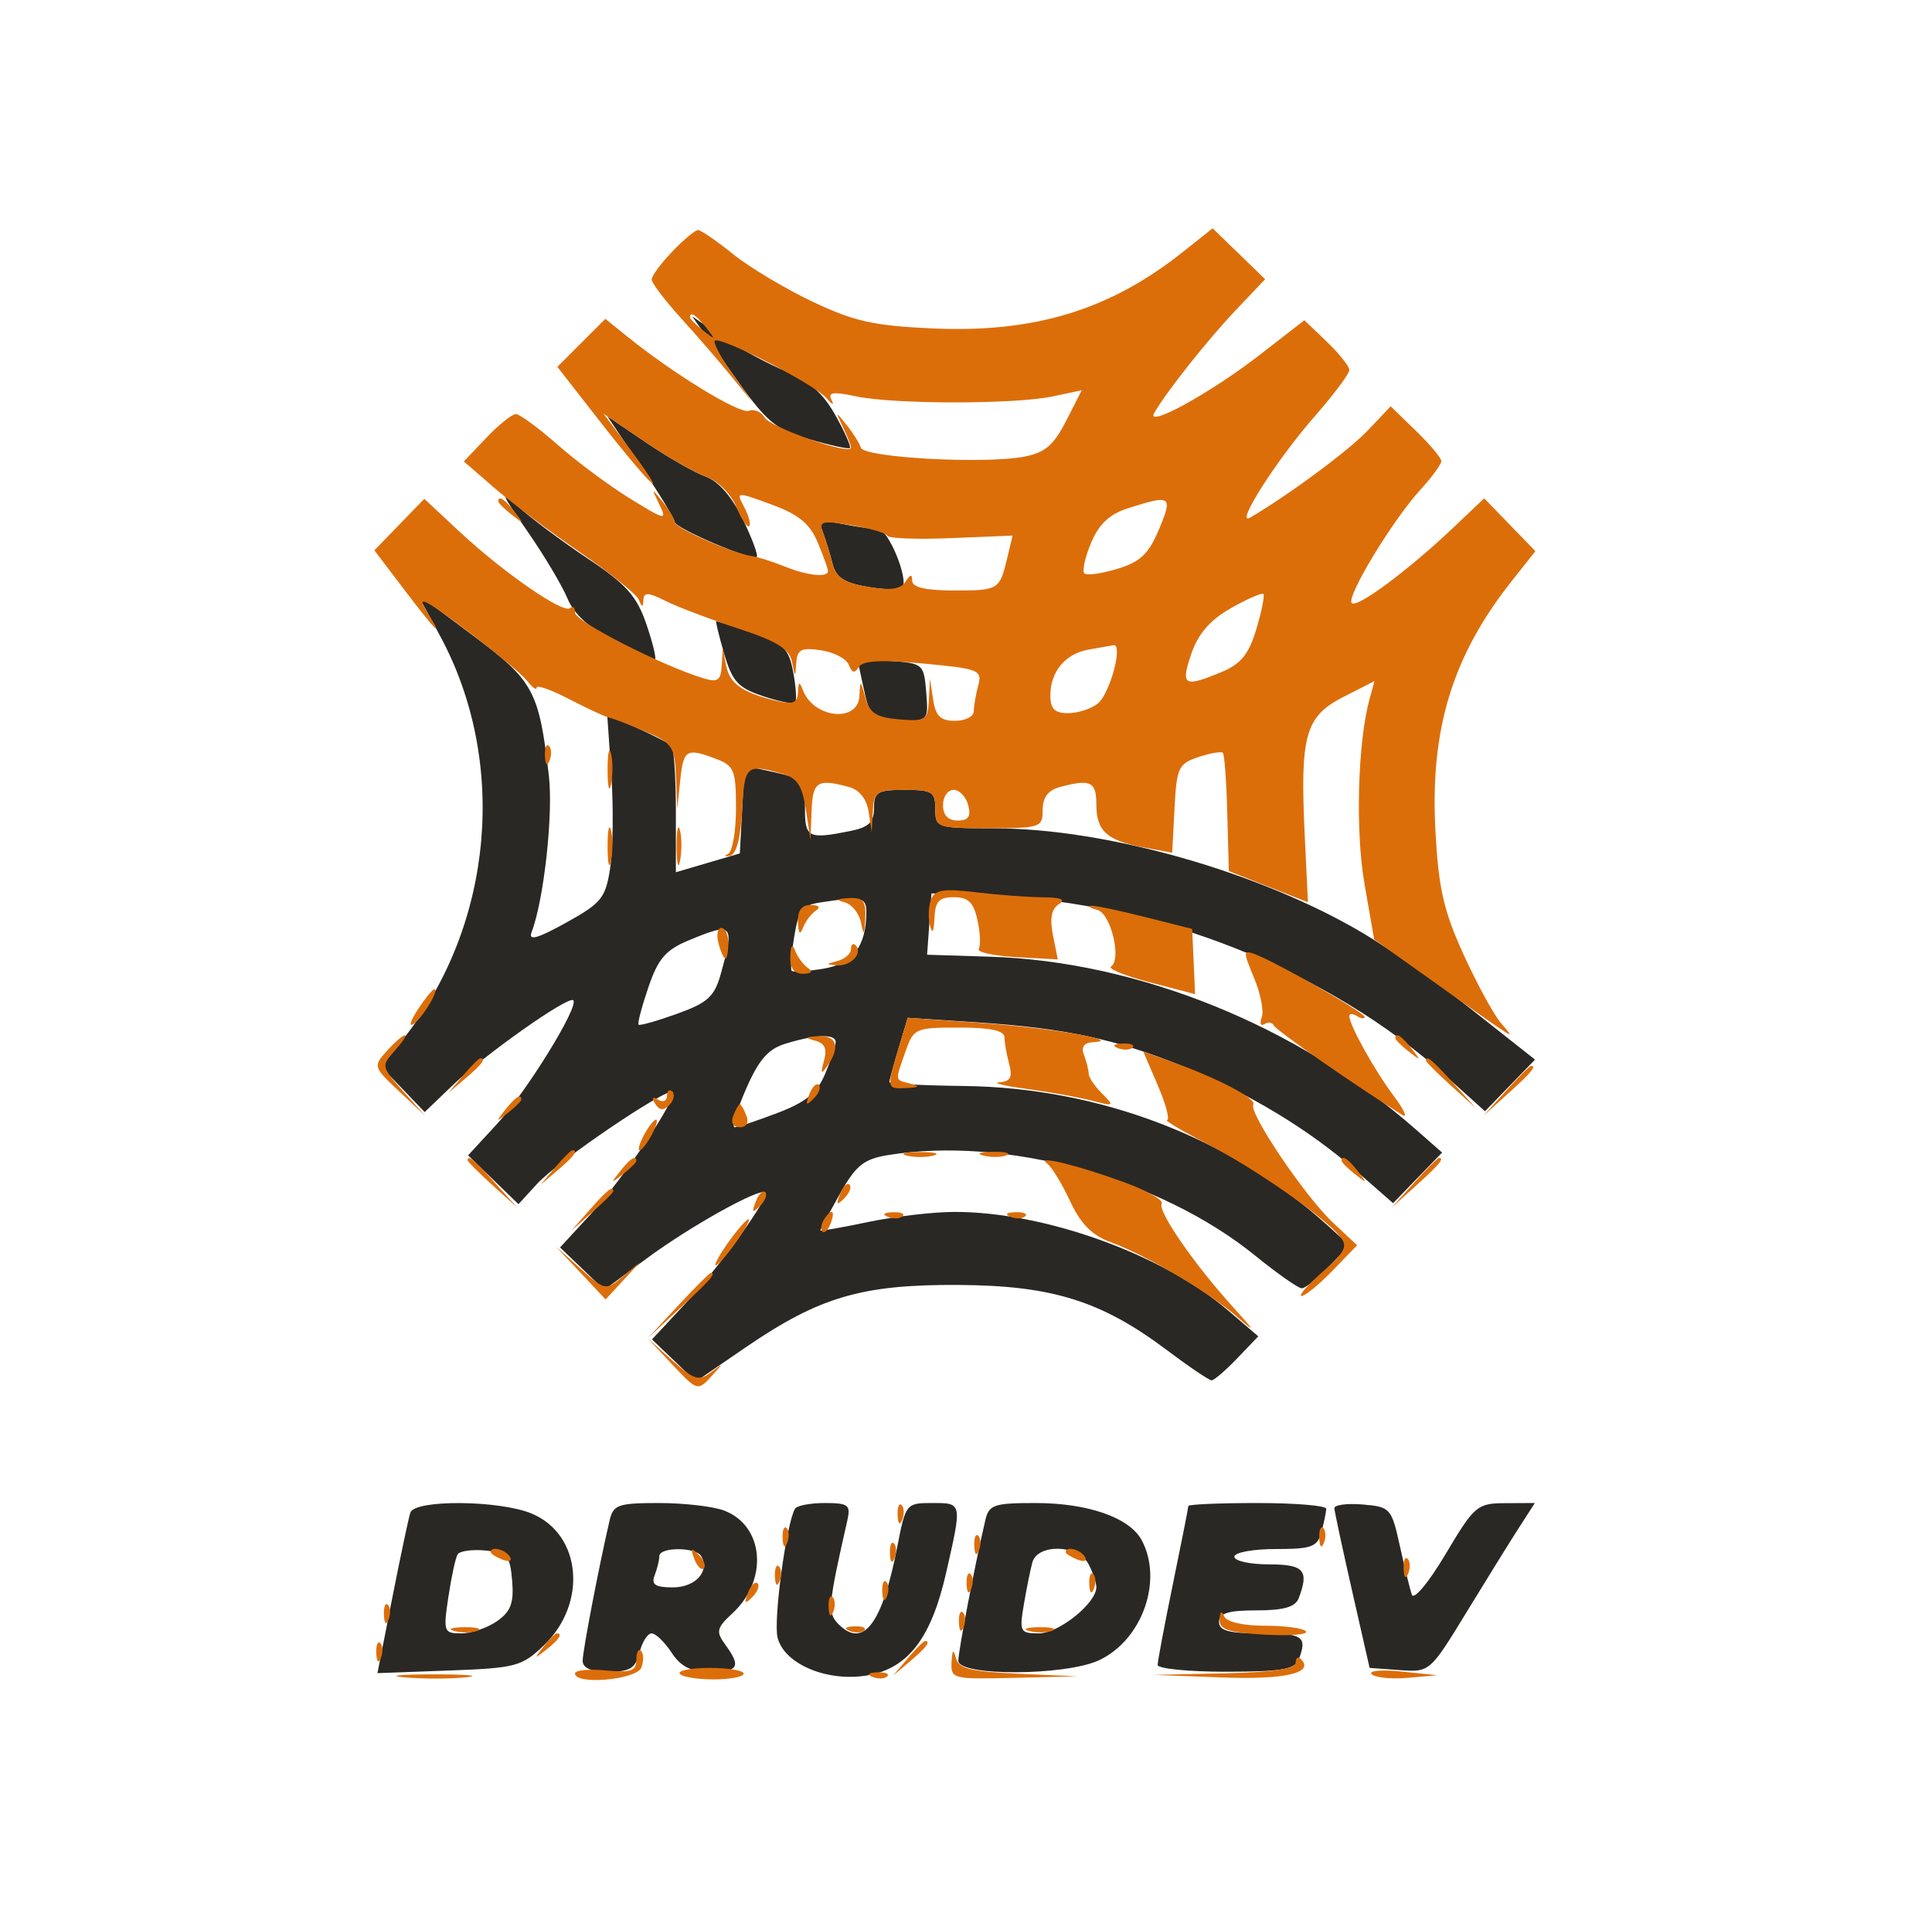 <svg xmlns="http://www.w3.org/2000/svg" width="252" height="250" viewBox="0 0 252 250" version="1.1"><path d="M 95.392 48.526 C 99.979 55.051, 101.010 55.942, 105.500 57.258 C 108.250 58.064, 110.658 58.591, 110.851 58.428 C 111.044 58.265, 110.185 56.322, 108.942 54.111 C 107.352 51.281, 105.477 49.608, 102.613 48.462 C 100.375 47.566, 96.685 45.579, 94.414 44.046 L 90.284 41.260 95.392 48.526 M 83.612 60.829 C 86.025 64.428, 88 67.678, 88 68.053 C 88 68.860, 98.137 73.196, 98.703 72.631 C 98.917 72.417, 98.089 70.178, 96.863 67.655 C 95.461 64.770, 93.682 62.730, 92.067 62.157 C 90.655 61.655, 87.188 59.679, 84.362 57.765 L 79.223 54.285 83.612 60.829 M 68.760 69.232 C 70.950 72.384, 73.315 76.347, 74.016 78.038 C 74.872 80.106, 76.869 81.914, 80.111 83.556 C 82.764 84.900, 85.146 86, 85.406 86 C 85.666 86, 85.183 83.959, 84.334 81.465 C 83.055 77.713, 81.728 76.222, 76.644 72.825 C 73.265 70.567, 69.212 67.545, 67.639 66.110 C 65.171 63.859, 65.325 64.288, 68.760 69.232 M 107.336 69.434 C 107.706 70.398, 108.272 72.236, 108.594 73.520 C 109.043 75.308, 110.112 76.012, 113.158 76.527 C 115.345 76.896, 117.374 76.959, 117.667 76.666 C 118.617 75.716, 115.884 69, 114.547 69 C 113.834 69, 111.768 68.704, 109.957 68.341 C 107.098 67.770, 106.753 67.913, 107.336 69.434 M 57.392 82.907 C 66.265 99.290, 64.380 120.514, 52.736 135.309 L 49.739 139.118 52.566 142.069 L 55.394 145.021 58.947 141.610 C 63.165 137.560, 74.145 129.811, 74.774 130.440 C 75.561 131.228, 68.675 142.389, 64.815 146.581 L 61.056 150.662 64.341 153.845 L 67.625 157.028 70.062 154.372 C 72.794 151.395, 87.064 141.730, 87.735 142.402 C 88.435 143.102, 81.323 153.694, 77.018 158.365 L 73.048 162.672 75.932 165.435 L 78.817 168.199 84.419 164.060 C 90.088 159.872, 99.163 154.829, 99.830 155.496 C 100.430 156.097, 93.878 165.183, 89.312 170.082 L 85.040 174.664 87.902 177.406 L 90.764 180.148 97.277 175.689 C 106.871 169.121, 112.440 167.488, 125 167.561 C 137.238 167.632, 143.656 169.638, 152.214 176.068 C 155.091 178.231, 157.712 180, 158.036 180 C 158.360 180, 159.863 178.709, 161.375 177.131 L 164.124 174.262 160.169 170.876 C 151.617 163.557, 136.262 158.030, 124.500 158.038 C 121.750 158.040, 116.688 158.631, 113.250 159.351 C 109.813 160.072, 107 160.569, 107 160.456 C 107 160.344, 108.131 158.228, 109.514 155.755 C 111.616 151.992, 112.638 151.156, 115.764 150.640 C 131.104 148.104, 151.239 153.607, 163.736 163.750 C 166.616 166.088, 169.344 168, 169.799 168 C 170.254 168, 171.837 166.736, 173.317 165.191 L 176.008 162.382 173.254 159.884 C 160.613 148.420, 143.478 141.831, 125.751 141.617 C 120.389 141.553, 116.001 141.327, 116.001 141.116 C 116 140.905, 116.540 138.930, 117.200 136.728 L 118.399 132.725 127.450 133.319 C 138.832 134.067, 145.585 135.508, 154.276 139.045 C 162.884 142.548, 170.669 147.243, 176.882 152.678 L 181.706 156.898 184.905 153.598 L 188.103 150.298 184.585 147.209 C 169.328 133.813, 148.486 125.370, 129.164 124.760 L 120.926 124.500 121.213 120.500 L 121.500 116.500 129.500 116.814 C 150.895 117.656, 173.325 126.596, 188.685 140.407 L 193.694 144.911 196.957 141.544 L 200.219 138.178 192.146 131.795 C 187.706 128.284, 181.244 123.735, 177.787 121.687 C 164.356 113.729, 144.383 108.045, 129.750 108.016 C 122.154 108, 122 107.950, 122 105.500 C 122 103.250, 121.600 103, 118 103 C 114.456 103, 114 103.271, 114 105.375 C 114 107.235, 113.322 107.886, 110.875 108.375 C 105.466 109.457, 105 109.233, 105 105.559 C 105 101.717, 104.812 101.517, 100.302 100.550 L 97.104 99.864 96.802 105.576 L 96.500 111.288 92.329 112.515 L 88.158 113.742 88.158 105.783 C 88.158 101.406, 87.903 97.569, 87.591 97.257 C 87.279 96.945, 85.263 95.902, 83.113 94.939 L 79.202 93.188 79.735 100.960 C 80.028 105.234, 79.967 110.704, 79.600 113.116 C 78.992 117.109, 78.478 117.752, 73.830 120.326 C 70.088 122.398, 68.890 122.729, 69.336 121.566 C 70.943 117.380, 72.179 106.173, 71.590 101.130 C 70.298 90.061, 69.605 88.780, 61.725 82.895 L 54.436 77.450 57.392 82.907 M 94.457 85.250 C 95.514 88.859, 96.275 89.692, 99.496 90.772 C 101.583 91.471, 103.479 91.855, 103.709 91.624 C 103.940 91.393, 103.830 89.610, 103.464 87.662 C 102.880 84.548, 102.246 83.931, 98.222 82.560 C 95.704 81.702, 93.546 81, 93.427 81 C 93.308 81, 93.772 82.912, 94.457 85.250 M 112.525 89.188 C 113.521 93.831, 113.699 94, 117.619 94 C 121.054 94, 121.115 93.928, 120.810 90.250 C 120.508 86.596, 120.389 86.492, 116.157 86.188 L 111.814 85.876 112.525 89.188 M 106.869 117.705 C 104.663 118.044, 104.133 118.768, 103.586 122.188 C 103.227 124.432, 103.085 126.418, 103.269 126.603 C 103.454 126.787, 105.305 126.663, 107.382 126.325 C 111.240 125.699, 113 123.384, 113 118.935 C 113 116.980, 112.380 116.856, 106.869 117.705 M 89.817 122.632 C 86.828 123.872, 85.838 125.027, 84.570 128.750 C 83.709 131.274, 83.133 133.467, 83.289 133.623 C 83.445 133.778, 85.704 133.140, 88.308 132.203 C 92.314 130.763, 93.194 129.960, 94.016 127 C 95.837 120.448, 95.620 120.223, 89.817 122.632 M 102.500 136.084 C 100.202 136.777, 98.989 138.159, 97.314 141.994 C 96.111 144.747, 95.436 147, 95.814 146.999 C 96.191 146.999, 98.695 146.165, 101.379 145.145 C 105.119 143.725, 106.578 142.532, 107.629 140.031 C 108.383 138.238, 109 136.372, 109 135.885 C 109 134.803, 106.499 134.879, 102.500 136.084 M 53.524 197.250 C 53.297 197.938, 52.239 202.929, 51.172 208.343 L 49.232 218.185 58.552 217.843 C 67.272 217.522, 68.069 217.312, 70.924 214.575 C 76.664 209.072, 75.847 200.087, 69.360 197.377 C 65.145 195.616, 54.093 195.527, 53.524 197.250 M 79.516 198.250 C 78.102 204.344, 76 215.293, 76 216.565 C 76 217.530, 77.112 218, 79.392 218 C 82.175 218, 82.896 217.552, 83.411 215.500 C 83.756 214.125, 84.469 213, 84.996 213 C 85.523 213, 86.691 214.125, 87.592 215.500 C 88.805 217.352, 90.108 218, 92.615 218 C 96.334 218, 96.703 217.343, 94.598 214.465 C 93.352 212.761, 93.459 212.304, 95.558 210.359 C 100.251 206.009, 99.667 198.964, 94.447 196.980 C 93.030 196.441, 89.208 196, 85.954 196 C 80.640 196, 79.985 196.229, 79.516 198.250 M 103.692 196.750 C 102.546 198.765, 100.856 211.291, 101.424 213.555 C 102.290 217.002, 107.890 219.363, 113.110 218.481 C 118.440 217.581, 121.465 213.646, 123.414 205.078 C 125.505 195.886, 125.528 196, 121.571 196 C 118.192 196, 118.125 196.085, 117.027 201.750 C 115.087 211.752, 112.598 215.026, 109.380 211.808 C 107.914 210.343, 107.995 209.388, 110.527 198.250 C 110.981 196.252, 110.651 196, 107.578 196 C 105.675 196, 103.926 196.338, 103.692 196.750 M 128.516 198.250 C 127.102 204.344, 125 215.293, 125 216.565 C 125 218.611, 139.041 218.549, 143.393 216.484 C 148.998 213.824, 151.729 206.099, 148.920 200.850 C 147.341 197.901, 141.906 196, 135.051 196 C 129.637 196, 128.986 196.224, 128.516 198.250 M 155 196.390 C 155 196.604, 154.100 201.154, 153 206.500 C 151.900 211.846, 151 216.621, 151 217.110 C 151 217.600, 155.002 218, 159.893 218 C 167.080 218, 168.902 217.697, 169.393 216.418 C 170.550 213.403, 169.973 213, 164.500 213 C 160.278 213, 159 212.652, 159 211.500 C 159 210.371, 160.210 210, 163.893 210 C 167.432 210, 168.954 209.562, 169.393 208.418 C 170.786 204.787, 170.093 204, 165.500 204 C 163.025 204, 161 203.550, 161 203 C 161 202.450, 163.423 202, 166.383 202 C 171.121 202, 171.839 201.730, 172.370 199.750 C 172.701 198.512, 172.979 197.162, 172.986 196.750 C 172.994 196.338, 168.950 196, 164 196 C 159.050 196, 155 196.175, 155 196.390 M 174.048 196.690 C 174.075 197.135, 175.120 202, 176.371 207.500 L 178.645 217.500 182.573 217.786 C 186.483 218.072, 186.521 218.038, 191.256 210.286 C 193.871 206.004, 196.953 201.037, 198.104 199.250 L 200.196 196 196.348 196.017 C 192.673 196.034, 192.322 196.334, 188.550 202.668 C 186.305 206.438, 184.403 208.710, 184.144 207.933 C 183.893 207.180, 183.188 204.300, 182.576 201.532 C 181.503 196.676, 181.333 196.489, 177.732 196.190 C 175.679 196.019, 174.022 196.244, 174.048 196.690 M 59.691 202.694 C 59.418 203.137, 58.875 205.637, 58.484 208.250 C 57.804 212.790, 57.878 213, 60.164 213 C 61.479 213, 63.580 212.282, 64.832 211.405 C 66.624 210.150, 67.044 209.031, 66.805 206.155 C 66.530 202.862, 66.187 202.470, 63.344 202.194 C 61.608 202.025, 59.964 202.250, 59.691 202.694 M 86 202.918 C 86 203.423, 85.727 204.548, 85.393 205.418 C 84.923 206.644, 85.461 207, 87.786 207 C 90.727 207, 92.646 204.854, 91.444 202.910 C 90.709 201.720, 86 201.727, 86 202.918 M 134.655 203.750 C 134.391 204.713, 133.890 207.188, 133.542 209.250 C 132.946 212.781, 133.061 213, 135.500 213 C 138.097 213, 143 209.064, 143 206.980 C 143 206.369, 142.534 204.998, 141.965 203.934 C 140.612 201.406, 135.334 201.273, 134.655 203.750" stroke="none" fill="#2a2824" fill-rule="evenodd"/><path d="M 87.687 32.805 C 86.209 34.347, 85 35.984, 85 36.443 C 85 36.901, 86.688 39.134, 88.750 41.405 C 90.813 43.676, 93.780 47.102, 95.345 49.017 L 98.189 52.500 95.494 48.684 C 94.011 46.586, 92.995 44.672, 93.235 44.432 C 93.898 43.768, 106.314 50.155, 107.824 51.937 C 108.552 52.797, 108.846 52.909, 108.476 52.186 C 107.945 51.149, 108.612 51.043, 111.652 51.686 C 116.597 52.732, 132.377 52.738, 137.298 51.696 L 141.096 50.891 139.051 54.900 C 137.428 58.081, 136.291 59.042, 133.541 59.558 C 128.324 60.537, 112.726 59.678, 112.296 58.388 C 112.094 57.781, 111.244 56.432, 110.409 55.392 C 108.963 53.591, 108.940 53.605, 109.945 55.684 C 110.525 56.886, 111 58.099, 111 58.380 C 111 59.423, 100.472 55.742, 99.724 54.437 C 99.297 53.692, 98.375 53.303, 97.675 53.571 C 96.474 54.032, 87.817 48.737, 81.730 43.818 L 78.959 41.579 75.829 44.709 L 72.700 47.839 78.029 54.669 C 85.534 64.287, 87.962 66.255, 81.183 57.225 L 78.724 53.950 84.112 57.597 C 87.075 59.603, 90.695 61.669, 92.156 62.187 C 93.643 62.715, 95.352 64.435, 96.040 66.097 C 96.716 67.729, 97.470 68.863, 97.716 68.618 C 97.961 68.372, 97.670 67.252, 97.069 66.129 C 95.983 64.101, 96.007 64.098, 100.636 65.793 C 104.171 67.088, 105.622 68.277, 106.648 70.718 C 107.391 72.488, 108 74.175, 108 74.468 C 108 75.356, 105.293 75.066, 102.315 73.859 C 100.767 73.231, 98.825 72.620, 98 72.501 C 95.490 72.138, 88 68.829, 88 68.083 C 88 67.697, 87.300 66.509, 86.445 65.441 C 84.954 63.580, 84.935 63.594, 85.990 65.768 C 87.029 67.911, 86.819 67.870, 82.189 65.021 C 79.494 63.363, 75.242 60.204, 72.741 58.003 C 70.239 55.801, 67.784 54, 67.284 54 C 66.783 54, 65.052 55.388, 63.437 57.085 L 60.500 60.171 64.500 63.641 C 66.700 65.550, 71.720 69.322, 75.656 72.023 C 79.591 74.724, 83.043 77.511, 83.327 78.217 C 83.741 79.249, 83.858 79.251, 83.921 78.224 C 83.984 77.215, 84.575 77.239, 86.750 78.338 C 88.263 79.102, 92.510 80.716, 96.188 81.925 C 101.365 83.625, 102.973 84.617, 103.302 86.311 C 103.708 88.398, 103.734 88.403, 103.864 86.423 C 103.977 84.692, 104.513 84.422, 107.079 84.798 C 108.773 85.047, 110.411 85.907, 110.719 86.709 C 111.126 87.771, 111.477 87.847, 112.008 86.986 C 112.533 86.138, 114.916 86.009, 120.453 86.528 C 127.681 87.205, 128.132 87.385, 127.598 89.375 C 127.284 90.544, 127.021 92.063, 127.014 92.750 C 127.006 93.438, 125.905 94, 124.566 94 C 122.679 94, 122.039 93.383, 121.716 91.250 L 121.300 88.500 121.150 91.310 C 121.011 93.920, 120.735 94.099, 117.289 93.810 C 114.310 93.561, 113.443 93.007, 112.889 91 C 112.235 88.628, 112.194 88.616, 112.100 90.750 C 111.943 94.283, 106.134 93.692, 104.729 90 C 104.278 88.814, 104.141 88.871, 104.079 90.269 C 104.016 91.683, 103.447 91.906, 101.250 91.381 C 96.823 90.322, 95.168 89.152, 94.706 86.752 L 94.272 84.500 94.136 86.817 C 94.023 88.737, 93.614 89.017, 91.750 88.450 C 86.311 86.794, 75 81.020, 75 79.898 C 75 79.221, 74.718 78.949, 74.373 79.294 C 73.549 80.118, 65.688 74.690, 59.922 69.316 L 55.345 65.049 52.090 68.407 L 48.835 71.766 52.528 76.633 C 56.903 82.398, 58.037 83.527, 55.704 79.795 C 54.307 77.561, 55.187 77.968, 60.756 82.135 C 64.465 84.909, 68.063 87.900, 68.750 88.781 C 69.438 89.662, 70 90.062, 70 89.671 C 70 89.280, 71.912 89.955, 74.250 91.172 C 76.588 92.389, 78.950 93.482, 79.500 93.600 C 80.050 93.719, 82.188 94.539, 84.250 95.422 C 87.688 96.893, 88.014 97.380, 88.168 101.263 L 88.336 105.500 88.728 101.750 C 89.151 97.709, 89.525 97.489, 93.435 98.975 C 95.755 99.857, 96 100.471, 96 105.392 C 96 108.385, 95.539 111.062, 94.975 111.342 C 94.411 111.621, 94.524 111.736, 95.225 111.596 C 96.034 111.435, 96.610 109.269, 96.800 105.671 C 97.111 99.782, 97.315 99.595, 102 100.890 C 103.969 101.435, 104.629 102.422, 105.108 105.541 L 105.716 109.500 105.858 105.750 C 106.004 101.906, 106.601 101.518, 110.693 102.615 C 112.086 102.989, 113.035 104.171, 113.294 105.852 L 113.700 108.500 113.850 105.750 C 113.987 103.233, 114.339 103, 118 103 C 121.600 103, 122 103.250, 122 105.500 C 122 107.929, 122.200 108, 129 108 C 135.709 108, 136 107.901, 136 105.617 C 136 103.990, 136.715 103.042, 138.250 102.630 C 142.241 101.561, 143 101.920, 143 104.878 C 143 108.373, 144.358 109.608, 149.197 110.512 L 152.894 111.203 153.197 105.430 C 153.477 100.103, 153.717 99.586, 156.313 98.725 C 157.859 98.212, 159.296 97.962, 159.504 98.171 C 159.712 98.379, 159.973 101.935, 160.082 106.074 L 160.281 113.598 165.440 115.628 L 170.600 117.659 170.180 108.876 C 169.559 95.900, 170.249 93.424, 175.187 90.905 L 179.281 88.816 178.637 91.158 C 177.096 96.758, 176.776 108.341, 177.972 115.229 L 179.235 122.500 186.258 127.500 C 198.370 136.123, 197.773 135.752, 195.780 133.420 C 194.834 132.314, 192.634 128.279, 190.891 124.454 C 188.294 118.756, 187.632 115.840, 187.228 108.308 C 186.518 95.114, 189.445 85.539, 197.167 75.789 L 200.269 71.873 196.930 68.428 L 193.592 64.984 189.546 68.821 C 183.710 74.355, 177.003 79.337, 176.315 78.648 C 175.554 77.887, 181.611 67.872, 185.227 63.913 C 186.752 62.243, 188 60.543, 188 60.134 C 188 59.726, 186.513 57.951, 184.694 56.188 L 181.389 52.985 178.444 56.097 C 175.958 58.726, 168.269 64.429, 163.105 67.475 C 160.900 68.775, 166.457 60.025, 171.459 54.321 C 173.956 51.472, 176 48.744, 176 48.258 C 176 47.772, 174.681 46.111, 173.069 44.566 L 170.138 41.758 164.319 46.275 C 157.910 51.249, 149.313 55.967, 150.563 53.824 C 152.214 50.995, 157.519 44.314, 161.179 40.454 L 165.016 36.408 161.592 33.089 L 158.168 29.771 154.334 32.823 C 144.817 40.400, 135.003 43.414, 121.748 42.832 C 114.009 42.493, 111.440 41.924, 106 39.348 C 102.425 37.656, 97.751 34.860, 95.612 33.135 C 93.474 31.411, 91.421 30, 91.050 30 C 90.678 30, 89.165 31.262, 87.687 32.805 M 90 41.378 C 90 41.585, 90.787 42.373, 91.750 43.128 C 93.336 44.371, 93.371 44.336, 92.128 42.750 C 90.821 41.084, 90 40.555, 90 41.378 M 65 65.378 C 65 65.585, 65.787 66.373, 66.750 67.128 C 68.336 68.371, 68.371 68.336, 67.128 66.750 C 65.821 65.084, 65 64.555, 65 65.378 M 147.123 66.283 C 144.712 67.053, 143.337 68.342, 142.315 70.789 C 141.527 72.674, 141.131 74.465, 141.435 74.768 C 141.739 75.072, 143.678 74.807, 145.744 74.179 C 148.740 73.269, 149.839 72.225, 151.176 69.019 C 153.003 64.637, 152.769 64.479, 147.123 66.283 M 107.354 69.480 C 107.714 70.418, 108.272 72.236, 108.594 73.520 C 109.045 75.315, 110.113 76.012, 113.214 76.536 C 116.123 77.028, 117.488 76.839, 118.108 75.859 C 118.741 74.861, 118.973 74.832, 118.985 75.750 C 118.995 76.595, 120.763 77, 124.441 77 C 130.283 77, 130.379 76.941, 131.400 72.673 L 132.077 69.845 124.036 70.173 C 119.613 70.353, 115.883 70.216, 115.747 69.868 C 115.611 69.520, 113.520 68.907, 111.100 68.505 C 107.202 67.857, 106.774 67.969, 107.354 69.480 M 160.562 79.304 C 157.843 80.844, 156.297 82.621, 155.394 85.250 C 153.963 89.411, 154.419 89.687, 159.334 87.634 C 161.868 86.575, 162.888 85.316, 163.871 82.037 C 164.568 79.709, 164.982 77.649, 164.790 77.457 C 164.599 77.265, 162.696 78.097, 160.562 79.304 M 142 84.707 C 138.964 85.235, 137 87.585, 137 90.691 C 137 92.436, 137.564 93, 139.309 93 C 140.579 93, 142.323 92.438, 143.185 91.750 C 144.782 90.477, 146.547 83.888, 145.225 84.136 C 144.826 84.211, 143.375 84.468, 142 84.707 M 71.079 98.583 C 71.127 99.748, 71.364 99.985, 71.683 99.188 C 71.972 98.466, 71.936 97.603, 71.604 97.271 C 71.272 96.939, 71.036 97.529, 71.079 98.583 M 79.252 100.500 C 79.263 102.700, 79.468 103.482, 79.707 102.238 C 79.946 100.994, 79.937 99.194, 79.687 98.238 C 79.437 97.282, 79.241 98.300, 79.252 100.500 M 123 105 C 123 106.301, 123.667 107, 124.906 107 C 126.320 107, 126.678 106.483, 126.290 105 C 126.002 103.900, 125.144 103, 124.383 103 C 123.623 103, 123 103.900, 123 105 M 79.252 110.500 C 79.263 112.700, 79.468 113.482, 79.707 112.238 C 79.946 110.994, 79.937 109.194, 79.687 108.238 C 79.437 107.282, 79.241 108.300, 79.252 110.500 M 88.252 110.500 C 88.263 112.700, 88.468 113.482, 88.707 112.238 C 88.946 110.994, 88.937 109.194, 88.687 108.238 C 88.437 107.282, 88.241 108.300, 88.252 110.500 M 121.437 117.305 C 121.103 118.173, 121.042 119.697, 121.299 120.692 C 121.606 121.875, 121.808 121.549, 121.884 119.750 C 121.977 117.539, 122.475 117, 124.421 117 C 126.293 117, 126.989 117.674, 127.495 119.976 C 127.854 121.612, 127.930 123.304, 127.663 123.736 C 127.396 124.168, 129.607 124.654, 132.575 124.817 L 137.973 125.113 137.341 121.955 C 136.907 119.783, 137.145 118.522, 138.105 117.914 C 139.069 117.304, 138.418 117.023, 136 117.007 C 134.075 116.993, 130.147 116.700, 127.271 116.355 C 123.039 115.846, 121.927 116.027, 121.437 117.305 M 110.189 117.677 C 111.117 117.922, 112.068 119.108, 112.302 120.311 C 112.652 122.113, 112.752 122.014, 112.864 119.750 C 112.976 117.494, 112.596 117.021, 110.750 117.116 C 109.156 117.198, 108.992 117.362, 110.189 117.677 M 104.079 120.250 C 104.132 121.753, 104.347 122.002, 104.729 121 C 105.043 120.175, 105.795 119.169, 106.400 118.765 C 107.078 118.312, 106.829 118.025, 105.750 118.015 C 104.574 118.005, 104.026 118.738, 104.079 120.250 M 143.144 118.669 C 144.897 119.135, 146.337 125.120, 144.915 126.033 C 144.459 126.326, 146.740 127.257, 149.984 128.102 L 155.882 129.639 155.691 125.385 L 155.500 121.132 149.294 119.566 C 145.881 118.705, 142.731 118.052, 142.294 118.116 C 141.858 118.180, 142.240 118.429, 143.144 118.669 M 93.710 123 C 93.998 124.100, 94.406 125, 94.617 125 C 94.827 125, 95 124.100, 95 123 C 95 121.900, 94.592 121, 94.094 121 C 93.595 121, 93.423 121.900, 93.710 123 M 103.079 124.750 C 103.026 126.262, 103.574 126.995, 104.750 126.985 C 105.829 126.975, 106.078 126.688, 105.400 126.235 C 104.795 125.831, 104.043 124.825, 103.729 124 C 103.347 122.998, 103.132 123.247, 103.079 124.750 M 111 123.760 C 111 124.361, 110.213 125.059, 109.250 125.311 C 107.672 125.723, 107.666 125.779, 109.191 125.884 C 110.995 126.008, 112.599 124.266, 111.600 123.267 C 111.270 122.937, 111 123.159, 111 123.760 M 163.570 127.513 C 164.425 129.559, 164.877 131.879, 164.574 132.669 C 164.271 133.458, 164.429 133.853, 164.926 133.546 C 165.423 133.239, 165.980 133.328, 166.165 133.744 C 166.438 134.360, 176.933 141.665, 182.891 145.386 C 183.671 145.874, 183.168 144.749, 181.773 142.886 C 179.259 139.530, 176 133.662, 176 132.491 C 176 132.156, 176.450 132.160, 177 132.500 C 177.550 132.840, 178 132.888, 178 132.608 C 178 132.058, 166.628 125.549, 163.758 124.455 C 162.126 123.834, 162.114 124.028, 163.570 127.513 M 54.511 131.623 C 53.566 133.066, 53.287 133.941, 53.891 133.567 C 55.045 132.854, 57.374 129, 56.650 129 C 56.419 129, 55.457 130.180, 54.511 131.623 M 117.199 136.729 C 115.625 141.983, 115.633 142.019, 118.250 141.884 C 119.943 141.797, 120.067 141.655, 118.750 141.311 C 116.679 140.770, 116.728 141.079, 118.098 137.149 C 119.162 134.097, 119.377 134, 125.098 134 C 129.146 134, 131.004 134.393, 131.014 135.250 C 131.021 135.938, 131.299 137.512, 131.630 138.750 C 132.092 140.472, 131.795 141.031, 130.367 141.131 C 129.340 141.203, 130.975 141.599, 134 142.010 C 137.025 142.421, 140.846 143.113, 142.490 143.548 C 145.331 144.298, 145.394 144.251, 143.740 142.597 C 142.783 141.640, 142 140.476, 142 140.010 C 142 139.545, 141.727 138.452, 141.393 137.582 C 140.980 136.504, 141.378 135.967, 142.643 135.898 C 146.663 135.676, 136.977 134.026, 127.949 133.394 L 118.399 132.725 117.199 136.729 M 50.464 137.040 C 48.654 139.040, 48.684 139.141, 52.036 142.290 L 55.454 145.500 52.557 142.267 C 49.733 139.117, 49.705 138.983, 51.484 137.017 C 52.488 135.908, 53.085 135, 52.810 135 C 52.535 135, 51.479 135.918, 50.464 137.040 M 106.292 135.697 C 107.586 136.034, 107.915 136.764, 107.476 138.331 C 106.996 140.047, 107.088 140.187, 107.919 139 C 109.627 136.560, 109.155 134.992, 106.750 135.116 C 104.993 135.207, 104.892 135.334, 106.292 135.697 M 182 135.378 C 182 135.585, 182.787 136.373, 183.750 137.128 C 185.336 138.371, 185.371 138.336, 184.128 136.750 C 182.821 135.084, 182 134.555, 182 135.378 M 145.813 136.683 C 146.534 136.972, 147.397 136.936, 147.729 136.604 C 148.061 136.272, 147.471 136.036, 146.417 136.079 C 145.252 136.127, 145.015 136.364, 145.813 136.683 M 151.029 141.567 C 152.074 144.005, 152.607 146.022, 152.214 146.048 C 151.822 146.075, 154.179 147.478, 157.454 149.167 C 163.647 152.361, 172.575 158.578, 174.772 161.226 C 175.841 162.513, 175.479 163.250, 172.486 165.878 C 170.531 167.595, 169.308 169, 169.769 169 C 170.230 169, 172.049 167.513, 173.812 165.694 L 177.015 162.389 173.872 159.444 C 170.217 156.021, 162.833 145.079, 163.476 144.039 C 163.946 143.278, 158.819 140.590, 152.814 138.449 L 149.129 137.134 151.029 141.567 M 60.405 140.250 L 58.500 142.500 60.750 140.595 C 62.864 138.805, 63.455 138, 62.655 138 C 62.465 138, 61.453 139.012, 60.405 140.250 M 186 138.313 C 186 138.485, 187.463 139.948, 189.250 141.563 L 192.500 144.500 189.563 141.250 C 186.825 138.221, 186 137.540, 186 138.313 M 196.437 142.250 L 193.500 145.500 196.750 142.563 C 199.779 139.825, 200.460 139, 199.687 139 C 199.515 139, 198.052 140.463, 196.437 142.250 M 105.564 142.707 C 105.022 144.132, 105.136 144.247, 106.124 143.267 C 106.808 142.588, 107.115 141.781, 106.807 141.474 C 106.499 141.166, 105.940 141.721, 105.564 142.707 M 87 142.892 C 87 143.566, 86.480 143.797, 85.845 143.405 C 85.101 142.945, 84.964 143.132, 85.458 143.933 C 86.004 144.815, 86.536 144.864, 87.296 144.104 C 87.885 143.515, 88.059 142.726, 87.683 142.350 C 87.308 141.974, 87 142.218, 87 142.892 M 65.872 144.750 C 64.629 146.336, 64.664 146.371, 66.250 145.128 C 67.213 144.373, 68 143.585, 68 143.378 C 68 142.555, 67.179 143.084, 65.872 144.750 M 95.638 145.500 C 95.291 146.405, 95.633 147, 96.500 147 C 97.367 147, 97.709 146.405, 97.362 145.500 C 97.045 144.675, 96.657 144, 96.500 144 C 96.343 144, 95.955 144.675, 95.638 145.500 M 84 148 C 83.411 149.100, 83.155 150, 83.430 150 C 83.705 150, 84.411 149.100, 85 148 C 85.589 146.900, 85.845 146, 85.570 146 C 85.295 146, 84.589 146.900, 84 148 M 72.405 152.250 L 70.500 154.500 72.750 152.595 C 74.864 150.805, 75.455 150, 74.655 150 C 74.465 150, 73.453 151.012, 72.405 152.250 M 118.250 150.689 C 119.213 150.941, 120.787 150.941, 121.750 150.689 C 122.713 150.438, 121.925 150.232, 120 150.232 C 118.075 150.232, 117.287 150.438, 118.250 150.689 M 128.269 150.693 C 129.242 150.947, 130.592 150.930, 131.269 150.656 C 131.946 150.382, 131.150 150.175, 129.500 150.195 C 127.850 150.215, 127.296 150.439, 128.269 150.693 M 61 151.313 C 61 151.485, 62.462 152.948, 64.250 154.563 L 67.500 157.500 64.563 154.250 C 61.825 151.221, 61 150.540, 61 151.313 M 80.872 152.750 C 79.629 154.336, 79.664 154.371, 81.250 153.128 C 82.213 152.373, 83 151.585, 83 151.378 C 83 150.555, 82.179 151.084, 80.872 152.750 M 136.575 151.720 C 137.166 152.149, 138.516 154.359, 139.575 156.630 C 140.968 159.620, 142.445 161.104, 144.920 162.006 C 149.565 163.699, 157.847 168.609, 161.500 171.837 C 163.836 173.901, 163.698 173.604, 160.873 170.494 C 155.745 164.846, 150.948 157.893, 151.530 156.951 C 151.802 156.512, 149.656 155.281, 146.762 154.217 C 140.655 151.970, 135.016 150.588, 136.575 151.720 M 175 151.378 C 175 151.585, 175.787 152.373, 176.750 153.128 C 178.336 154.371, 178.371 154.336, 177.128 152.750 C 175.821 151.084, 175 150.555, 175 151.378 M 184.437 154.250 L 181.500 157.500 184.750 154.563 C 187.779 151.825, 188.460 151, 187.687 151 C 187.515 151, 186.052 152.463, 184.437 154.250 M 109.564 155.707 C 109.022 157.132, 109.136 157.247, 110.124 156.267 C 110.808 155.588, 111.115 154.781, 110.807 154.474 C 110.499 154.166, 109.940 154.721, 109.564 155.707 M 76.924 157.750 L 74.500 160.500 77.250 158.076 C 78.763 156.742, 80 155.505, 80 155.326 C 80 154.541, 79.190 155.180, 76.924 157.750 M 98.564 156.707 C 98.022 158.132, 98.136 158.247, 99.124 157.267 C 99.808 156.588, 100.115 155.781, 99.807 155.474 C 99.499 155.166, 98.940 155.721, 98.564 156.707 M 107.459 159.067 C 107.096 159.653, 107.014 160.348, 107.276 160.610 C 107.538 160.872, 108.019 160.392, 108.345 159.543 C 109.021 157.781, 108.445 157.471, 107.459 159.067 M 115.813 158.683 C 116.534 158.972, 117.397 158.936, 117.729 158.604 C 118.061 158.272, 117.471 158.036, 116.417 158.079 C 115.252 158.127, 115.015 158.364, 115.813 158.683 M 131.813 158.683 C 132.534 158.972, 133.397 158.936, 133.729 158.604 C 134.061 158.272, 133.471 158.036, 132.417 158.079 C 131.252 158.127, 131.015 158.364, 131.813 158.683 M 95 162 C 93.825 163.650, 93.089 165, 93.364 165 C 93.639 165, 94.825 163.650, 96 162 C 97.175 160.350, 97.911 159, 97.636 159 C 97.361 159, 96.175 160.350, 95 162 M 75.746 165.999 L 78.991 169.453 81.246 167.014 L 83.500 164.574 81.233 166.458 C 78.988 168.323, 78.934 168.313, 75.733 165.443 L 72.500 162.546 75.746 165.999 M 88.453 170.250 L 84.500 174.500 88.750 170.547 C 92.702 166.871, 93.460 166, 92.703 166 C 92.540 166, 90.627 167.912, 88.453 170.250 M 87.742 177.995 C 90.915 181.372, 91.021 181.404, 92.742 179.527 C 94.422 177.694, 94.421 177.669, 92.714 178.957 C 91.153 180.135, 90.522 179.941, 87.714 177.425 L 84.500 174.546 87.742 177.995 M 117.079 197.583 C 117.127 198.748, 117.364 198.985, 117.683 198.188 C 117.972 197.466, 117.936 196.603, 117.604 196.271 C 117.272 195.939, 117.036 196.529, 117.079 197.583 M 102.079 200.583 C 102.127 201.748, 102.364 201.985, 102.683 201.188 C 102.972 200.466, 102.936 199.603, 102.604 199.271 C 102.272 198.939, 102.036 199.529, 102.079 200.583 M 172.079 200.583 C 172.127 201.748, 172.364 201.985, 172.683 201.188 C 172.972 200.466, 172.936 199.603, 172.604 199.271 C 172.272 198.939, 172.036 199.529, 172.079 200.583 M 127.079 201.583 C 127.127 202.748, 127.364 202.985, 127.683 202.188 C 127.972 201.466, 127.936 200.603, 127.604 200.271 C 127.272 199.939, 127.036 200.529, 127.079 201.583 M 116.079 202.583 C 116.127 203.748, 116.364 203.985, 116.683 203.188 C 116.972 202.466, 116.936 201.603, 116.604 201.271 C 116.272 200.939, 116.036 201.529, 116.079 202.583 M 64 202.393 C 64 202.609, 64.698 203.054, 65.552 203.382 C 66.442 203.723, 66.843 203.555, 66.493 202.989 C 65.906 202.038, 64 201.583, 64 202.393 M 90.564 203.293 C 90.940 204.279, 91.499 204.834, 91.807 204.526 C 92.115 204.219, 91.808 203.412, 91.124 202.733 C 90.136 201.753, 90.022 201.868, 90.564 203.293 M 139 202.393 C 139 202.609, 139.698 203.054, 140.552 203.382 C 141.442 203.723, 141.843 203.555, 141.493 202.989 C 140.906 202.038, 139 201.583, 139 202.393 M 183.079 204.583 C 183.127 205.748, 183.364 205.985, 183.683 205.188 C 183.972 204.466, 183.936 203.603, 183.604 203.271 C 183.272 202.939, 183.036 203.529, 183.079 204.583 M 101.079 205.583 C 101.127 206.748, 101.364 206.985, 101.683 206.188 C 101.972 205.466, 101.936 204.603, 101.604 204.271 C 101.272 203.939, 101.036 204.529, 101.079 205.583 M 126.079 206.583 C 126.127 207.748, 126.364 207.985, 126.683 207.188 C 126.972 206.466, 126.936 205.603, 126.604 205.271 C 126.272 204.939, 126.036 205.529, 126.079 206.583 M 142.079 206.583 C 142.127 207.748, 142.364 207.985, 142.683 207.188 C 142.972 206.466, 142.936 205.603, 142.604 205.271 C 142.272 204.939, 142.036 205.529, 142.079 206.583 M 97.564 207.707 C 97.022 209.132, 97.136 209.247, 98.124 208.267 C 98.808 207.588, 99.115 206.781, 98.807 206.474 C 98.499 206.166, 97.940 206.721, 97.564 207.707 M 115.079 207.583 C 115.127 208.748, 115.364 208.985, 115.683 208.188 C 115.972 207.466, 115.936 206.603, 115.604 206.271 C 115.272 205.939, 115.036 206.529, 115.079 207.583 M 108.079 209.583 C 108.127 210.748, 108.364 210.985, 108.683 210.188 C 108.972 209.466, 108.936 208.603, 108.604 208.271 C 108.272 207.939, 108.036 208.529, 108.079 209.583 M 50.079 210.583 C 50.127 211.748, 50.364 211.985, 50.683 211.188 C 50.972 210.466, 50.936 209.603, 50.604 209.271 C 50.272 208.939, 50.036 209.529, 50.079 210.583 M 125.079 211.583 C 125.127 212.748, 125.364 212.985, 125.683 212.188 C 125.972 211.466, 125.936 210.603, 125.604 210.271 C 125.272 209.939, 125.036 210.529, 125.079 211.583 M 159.079 211.161 C 159.016 212.495, 160.164 212.889, 164.907 213.161 C 168.156 213.348, 170.605 213.162, 170.348 212.750 C 170.092 212.338, 167.696 212, 165.024 212 C 162.074 212, 159.969 211.509, 159.662 210.750 C 159.347 209.968, 159.128 210.122, 159.079 211.161 M 59.269 212.693 C 60.242 212.947, 61.592 212.930, 62.269 212.656 C 62.946 212.382, 62.150 212.175, 60.500 212.195 C 58.850 212.215, 58.296 212.439, 59.269 212.693 M 110.813 212.683 C 111.534 212.972, 112.397 212.936, 112.729 212.604 C 113.061 212.272, 112.471 212.036, 111.417 212.079 C 110.252 212.127, 110.015 212.364, 110.813 212.683 M 134.269 212.693 C 135.242 212.947, 136.592 212.930, 137.269 212.656 C 137.946 212.382, 137.150 212.175, 135.500 212.195 C 133.850 212.215, 133.296 212.439, 134.269 212.693 M 70.872 214.750 C 69.629 216.336, 69.664 216.371, 71.250 215.128 C 72.916 213.821, 73.445 213, 72.622 213 C 72.415 213, 71.627 213.787, 70.872 214.750 M 49.079 215.583 C 49.127 216.748, 49.364 216.985, 49.683 216.188 C 49.972 215.466, 49.936 214.603, 49.604 214.271 C 49.272 213.939, 49.036 214.529, 49.079 215.583 M 118.405 216.250 L 116.500 218.500 118.750 216.595 C 120.864 214.805, 121.455 214, 120.655 214 C 120.465 214, 119.453 215.012, 118.405 216.250 M 83 216.438 C 83 217.902, 82.305 218.144, 79 217.829 C 76.800 217.619, 75 217.797, 75 218.224 C 75 219.769, 83.041 219.057, 83.655 217.457 C 83.981 216.608, 83.966 215.633, 83.624 215.290 C 83.281 214.947, 83 215.464, 83 216.438 M 124.116 216.750 C 124.004 218.926, 124.271 218.993, 132.250 218.799 L 140.500 218.598 132.815 218.258 C 126.588 217.983, 125.046 217.594, 124.681 216.209 C 124.356 214.973, 124.200 215.122, 124.116 216.750 M 169 216.833 C 169 217.623, 166.013 218.066, 159.750 218.206 L 150.500 218.411 159.409 218.747 C 167.644 219.057, 171.493 218.159, 169.683 216.350 C 169.308 215.974, 169 216.192, 169 216.833 M 88.655 218.250 C 88.909 218.662, 90.891 219, 93.059 219 C 95.227 219, 97 218.662, 97 218.250 C 97 217.838, 95.018 217.500, 92.595 217.500 C 90.173 217.500, 88.400 217.838, 88.655 218.250 M 178.915 218.315 C 179.367 218.767, 181.483 218.984, 183.618 218.797 L 187.500 218.458 182.796 217.975 C 180.210 217.710, 178.463 217.863, 178.915 218.315 M 52.776 218.733 C 55.128 218.945, 58.728 218.942, 60.776 218.727 C 62.824 218.512, 60.900 218.339, 56.500 218.343 C 52.100 218.346, 50.424 218.522, 52.776 218.733 M 113.813 218.683 C 114.534 218.972, 115.397 218.936, 115.729 218.604 C 116.061 218.272, 115.471 218.036, 114.417 218.079 C 113.252 218.127, 113.015 218.364, 113.813 218.683" stroke="none" fill="#dc6e0a" fill-rule="evenodd"/></svg>